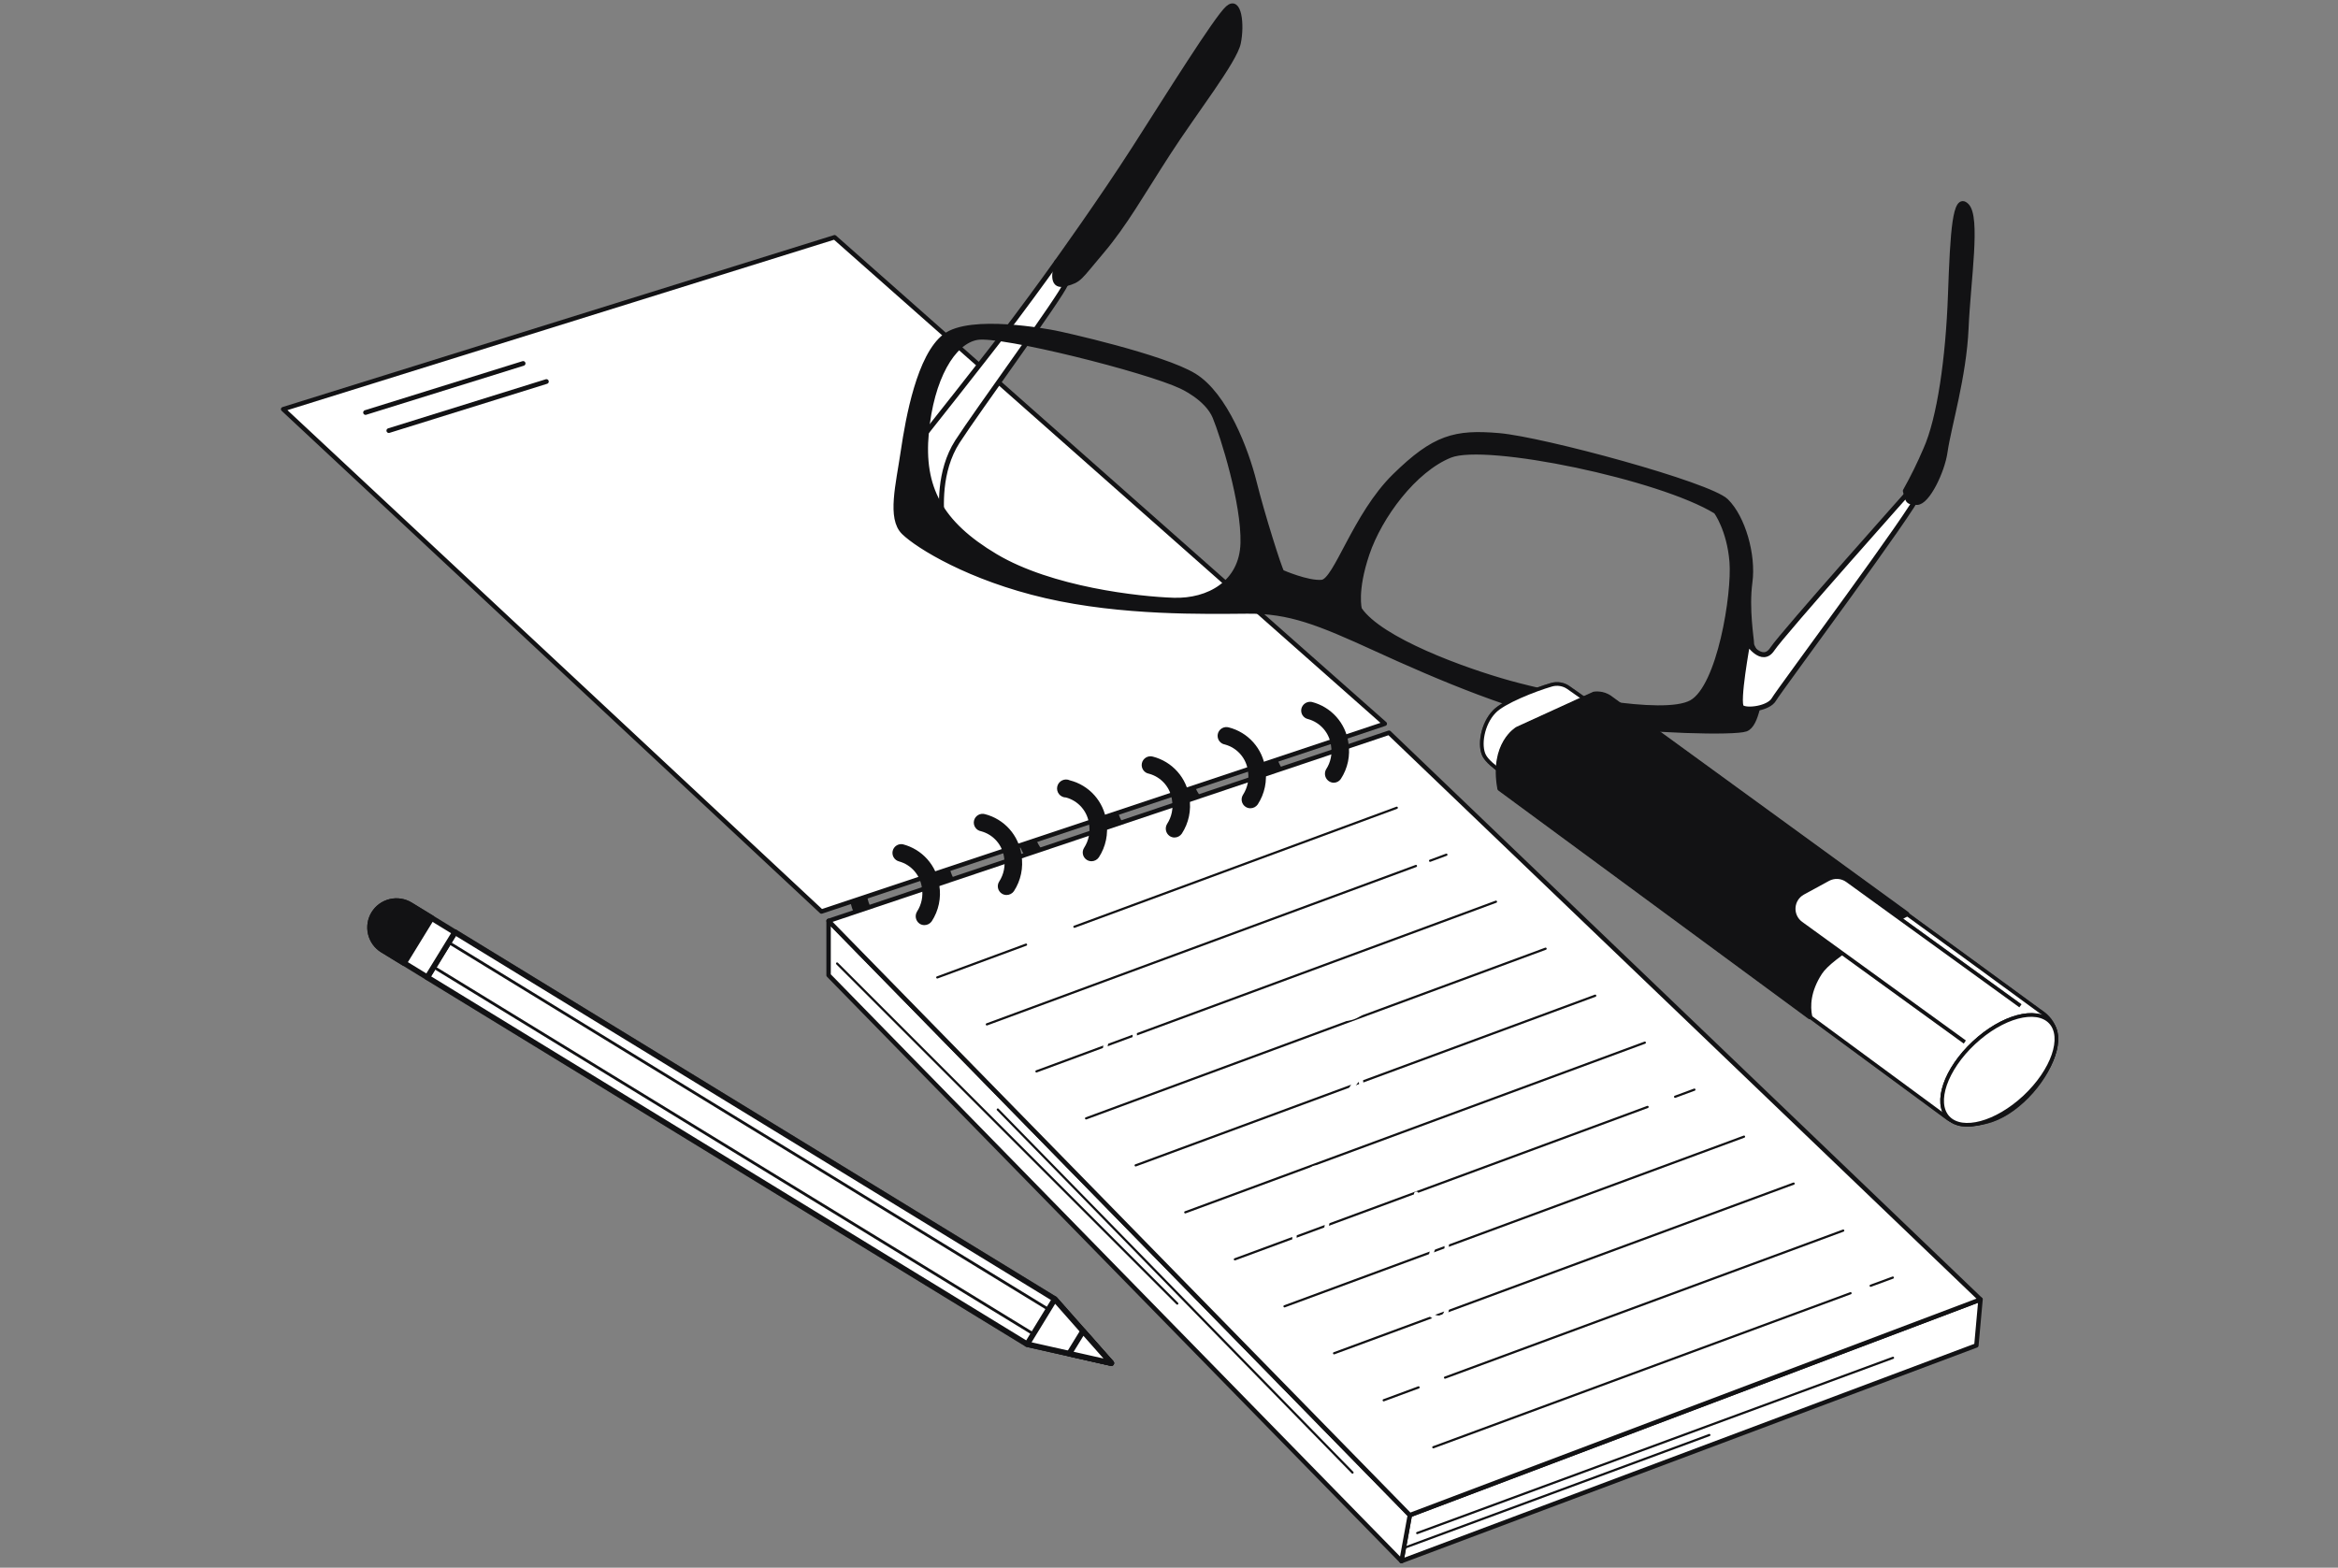 <svg width="501" height="336" viewBox="0 0 501 336" fill="none" xmlns="http://www.w3.org/2000/svg">
<rect x="0" y="0" width="501" height="336" fill="#808080" stroke="none"/>
<path d="M300.311 334.594L423.511 288.368L424.399 278.517L302.105 324.733L300.311 334.594Z" fill="white" stroke="#121214" stroke-width="0.947" stroke-linecap="round" stroke-linejoin="round"/>
<path d="M279.567 171.188C277.402 171.171 275.309 170.408 273.642 169.027C271.548 167.299 270.172 164.853 269.783 162.167C269.734 161.687 269.872 161.206 270.167 160.825C270.463 160.443 270.893 160.19 271.37 160.117C271.847 160.044 272.333 160.157 272.729 160.432C273.125 160.708 273.4 161.125 273.498 161.597C273.749 163.36 274.647 164.965 276.016 166.103C276.611 166.617 277.311 166.995 278.067 167.211C278.823 167.428 279.617 167.478 280.394 167.358C281.171 167.238 281.913 166.95 282.568 166.515C283.223 166.081 283.776 165.509 284.188 164.839C284.472 164.445 284.898 164.177 285.376 164.089C285.854 164.002 286.347 164.103 286.752 164.371C287.157 164.639 287.443 165.053 287.55 165.527C287.656 166.001 287.575 166.498 287.324 166.914C286.62 168.018 285.689 168.96 284.592 169.677C283.496 170.394 282.26 170.87 280.966 171.072C280.503 171.15 280.035 171.188 279.567 171.188Z" fill="#121214"/>
<path d="M261.785 176.678C257.028 176.678 252.773 172.896 251.972 167.666C251.934 167.423 251.944 167.174 252.001 166.935C252.059 166.696 252.164 166.47 252.309 166.271C252.454 166.072 252.637 165.903 252.848 165.775C253.058 165.647 253.292 165.562 253.535 165.524C254.027 165.46 254.525 165.587 254.926 165.88C255.327 166.173 255.599 166.609 255.687 167.097C256.246 170.773 259.344 173.359 262.576 172.886C263.352 172.76 264.092 172.47 264.747 172.036C265.403 171.601 265.958 171.033 266.377 170.368C266.661 169.974 267.087 169.705 267.565 169.618C268.043 169.531 268.536 169.632 268.941 169.9C269.346 170.168 269.632 170.582 269.739 171.056C269.845 171.53 269.764 172.027 269.513 172.442C268.809 173.547 267.878 174.489 266.781 175.206C265.685 175.923 264.449 176.398 263.155 176.601C262.701 176.664 262.243 176.69 261.785 176.678Z" fill="#121214"/>
<path d="M245.517 182.92C243.354 182.906 241.262 182.146 239.593 180.769C237.501 179.039 236.126 176.595 235.734 173.909C235.685 173.429 235.823 172.949 236.118 172.567C236.413 172.186 236.844 171.932 237.321 171.859C237.797 171.786 238.284 171.899 238.68 172.174C239.076 172.45 239.351 172.867 239.448 173.34C239.7 175.102 240.598 176.708 241.967 177.845C242.568 178.349 243.269 178.722 244.024 178.938C244.778 179.154 245.57 179.209 246.347 179.1C247.122 178.973 247.86 178.683 248.514 178.249C249.168 177.815 249.722 177.246 250.139 176.581C250.454 176.276 250.865 176.087 251.302 176.046C251.739 176.005 252.177 176.115 252.544 176.356C252.911 176.598 253.184 176.958 253.318 177.376C253.453 177.794 253.441 178.246 253.284 178.656C252.577 179.76 251.644 180.701 250.546 181.418C249.449 182.135 248.211 182.611 246.916 182.814C246.454 182.889 245.986 182.924 245.517 182.92Z" fill="#121214"/>
<path d="M227.735 188.015C222.978 188.015 218.723 184.223 217.923 179.003C217.873 178.754 217.874 178.498 217.926 178.25C217.978 178.001 218.08 177.766 218.225 177.558C218.37 177.35 218.556 177.173 218.772 177.039C218.987 176.904 219.227 176.815 219.478 176.776C219.729 176.737 219.985 176.749 220.231 176.811C220.477 176.874 220.708 176.985 220.909 177.139C221.111 177.293 221.28 177.487 221.405 177.708C221.53 177.928 221.609 178.172 221.637 178.424C222.207 182.101 225.294 184.686 228.526 184.214C229.301 184.087 230.04 183.798 230.695 183.366C231.35 182.933 231.907 182.367 232.328 181.705C232.455 181.481 232.626 181.285 232.832 181.13C233.038 180.975 233.273 180.864 233.524 180.803C233.774 180.743 234.035 180.735 234.288 180.779C234.542 180.823 234.784 180.919 234.999 181.061C235.215 181.203 235.398 181.387 235.539 181.603C235.68 181.818 235.776 182.061 235.819 182.315C235.863 182.569 235.854 182.829 235.792 183.079C235.731 183.329 235.619 183.564 235.463 183.77C234.758 184.874 233.827 185.816 232.731 186.535C231.635 187.253 230.399 187.731 229.105 187.938C228.651 187.997 228.193 188.022 227.735 188.015Z" fill="#121214"/>
<path d="M209.529 195.251C204.782 195.251 200.527 191.469 199.716 186.24C199.746 185.802 199.924 185.387 200.221 185.063C200.518 184.74 200.916 184.527 201.35 184.461C201.784 184.395 202.228 184.478 202.608 184.698C202.988 184.918 203.282 185.261 203.441 185.67C204 189.346 207.097 191.923 210.33 191.459C211.105 191.331 211.844 191.041 212.499 190.607C213.155 190.173 213.711 189.605 214.131 188.941C214.415 188.547 214.841 188.279 215.319 188.191C215.797 188.104 216.29 188.205 216.695 188.473C217.1 188.741 217.386 189.155 217.492 189.629C217.599 190.103 217.518 190.6 217.267 191.016C216.561 192.119 215.63 193.06 214.534 193.777C213.438 194.494 212.202 194.97 210.908 195.174C210.451 195.233 209.99 195.259 209.529 195.251Z" fill="#121214"/>
<path d="M191.901 201.706C189.737 201.693 187.645 200.933 185.977 199.554C183.885 197.825 182.509 195.38 182.118 192.694C182.069 192.215 182.206 191.734 182.502 191.353C182.797 190.971 183.228 190.718 183.704 190.645C184.181 190.572 184.668 190.685 185.064 190.96C185.46 191.236 185.735 191.653 185.832 192.125C186.084 193.887 186.981 195.493 188.35 196.631C188.946 197.145 189.646 197.523 190.402 197.739C191.157 197.956 191.951 198.006 192.728 197.886C193.505 197.765 194.247 197.478 194.902 197.043C195.557 196.608 196.11 196.036 196.523 195.367C196.838 195.061 197.248 194.873 197.686 194.832C198.123 194.791 198.561 194.9 198.928 195.142C199.294 195.384 199.568 195.744 199.702 196.162C199.837 196.58 199.825 197.031 199.668 197.441C198.961 198.545 198.028 199.487 196.93 200.204C195.832 200.92 194.595 201.396 193.3 201.6C192.837 201.674 192.37 201.71 191.901 201.706Z" fill="#121214"/>
<path d="M303.688 328.583L405.642 291.021" stroke="#121214" stroke-width="0.473" stroke-linecap="round" stroke-linejoin="round"/>
<path d="M301.005 331.718L366.287 307.568" stroke="#121214" stroke-width="0.473" stroke-linecap="round" stroke-linejoin="round"/>
<path d="M177.554 197.374V209.019L300.311 334.594L302.106 324.733L177.554 197.374Z" fill="white" stroke="#121214" stroke-width="0.947" stroke-linecap="round" stroke-linejoin="round"/>
<path d="M179.377 206.511L252.271 279.395" stroke="#121214" stroke-width="0.473" stroke-linecap="round" stroke-linejoin="round"/>
<path d="M213.812 237.81L289.823 315.615" stroke="#121214" stroke-width="0.473" stroke-linecap="round" stroke-linejoin="round"/>
<path d="M177.554 197.374L302.106 324.733L424.399 278.517L297.648 157.043L177.554 197.374Z" fill="white" stroke="#121214" stroke-width="0.947" stroke-linecap="round" stroke-linejoin="round"/>
<path d="M176.029 195.367L60.673 87.7L178.837 50.853L296.741 155.124L176.029 195.367Z" fill="white" stroke="#121214" stroke-width="0.947" stroke-linecap="round" stroke-linejoin="round"/>
<path d="M78.33 88.414L112.099 77.897" stroke="#121214" stroke-width="1.009" stroke-linecap="round" stroke-linejoin="round"/>
<path d="M83.318 92.293L117.087 81.776" stroke="#121214" stroke-width="1.009" stroke-linecap="round" stroke-linejoin="round"/>
<path d="M198.086 198.281C197.719 198.283 197.359 198.176 197.053 197.972C196.646 197.69 196.363 197.262 196.263 196.778C196.162 196.293 196.252 195.788 196.513 195.367C197.477 193.87 197.849 192.067 197.555 190.311C197.391 188.98 196.835 187.728 195.957 186.714C195.079 185.7 193.919 184.971 192.625 184.619C192.158 184.491 191.758 184.188 191.508 183.772C191.259 183.357 191.18 182.861 191.287 182.389C191.394 181.916 191.679 181.503 192.082 181.236C192.486 180.968 192.978 180.867 193.455 180.952C195.485 181.473 197.315 182.587 198.708 184.153C200.102 185.719 200.998 187.665 201.279 189.742C201.72 192.427 201.142 195.18 199.658 197.461C199.481 197.713 199.246 197.919 198.972 198.062C198.698 198.205 198.394 198.28 198.086 198.281Z" fill="#121214"/>
<path d="M215.694 191.826C215.327 191.828 214.968 191.721 214.662 191.517C214.455 191.382 214.277 191.207 214.139 191.002C214 190.798 213.903 190.568 213.854 190.325C213.804 190.083 213.804 189.834 213.851 189.591C213.899 189.348 213.994 189.118 214.131 188.912C215.091 187.413 215.462 185.613 215.173 183.856C215.01 182.525 214.453 181.273 213.575 180.259C212.697 179.245 211.537 178.516 210.243 178.164C209.99 178.122 209.749 178.029 209.534 177.891C209.318 177.753 209.134 177.572 208.99 177.36C208.847 177.147 208.749 176.908 208.702 176.657C208.654 176.405 208.658 176.147 208.714 175.897C208.77 175.647 208.876 175.412 209.027 175.204C209.177 174.997 209.367 174.822 209.587 174.691C209.807 174.56 210.051 174.476 210.305 174.442C210.559 174.409 210.817 174.428 211.063 174.497C213.094 175.018 214.923 176.132 216.317 177.698C217.711 179.264 218.606 181.21 218.888 183.287C219.329 185.972 218.751 188.725 217.267 191.006C217.09 191.258 216.854 191.465 216.58 191.607C216.307 191.75 216.003 191.825 215.694 191.826Z" fill="#121214"/>
<path d="M285.751 167.763C285.421 167.746 285.1 167.645 284.821 167.469C284.541 167.292 284.311 167.047 284.153 166.757C283.995 166.466 283.914 166.14 283.919 165.809C283.923 165.478 284.013 165.154 284.179 164.868C285.144 163.375 285.515 161.575 285.221 159.822C285.059 158.489 284.503 157.235 283.625 156.219C282.747 155.203 281.586 154.472 280.29 154.12C280.049 154.067 279.821 153.968 279.619 153.826C279.417 153.685 279.245 153.505 279.113 153.297C278.981 153.089 278.892 152.856 278.851 152.613C278.809 152.37 278.817 152.121 278.872 151.881C278.991 151.4 279.292 150.983 279.71 150.717C280.129 150.451 280.634 150.357 281.12 150.453C283.151 150.974 284.98 152.088 286.374 153.654C287.768 155.22 288.663 157.166 288.945 159.243C289.387 161.929 288.805 164.684 287.314 166.962C287.14 167.214 286.906 167.418 286.633 167.558C286.36 167.698 286.058 167.768 285.751 167.763Z" fill="#121214"/>
<path d="M267.94 173.234C267.573 173.236 267.214 173.128 266.908 172.925C266.701 172.79 266.523 172.614 266.385 172.41C266.246 172.205 266.149 171.975 266.1 171.733C266.051 171.491 266.05 171.241 266.097 170.999C266.145 170.756 266.24 170.525 266.377 170.32C267.338 168.821 267.709 167.02 267.419 165.264C267.256 163.933 266.699 162.681 265.821 161.667C264.943 160.653 263.783 159.924 262.489 159.572C262.237 159.53 261.995 159.437 261.78 159.299C261.565 159.16 261.38 158.98 261.237 158.767C261.093 158.555 260.995 158.316 260.948 158.065C260.9 157.813 260.905 157.554 260.96 157.305C261.016 157.055 261.123 156.819 261.273 156.612C261.423 156.405 261.614 156.23 261.833 156.099C262.053 155.968 262.298 155.883 262.551 155.85C262.805 155.817 263.063 155.835 263.309 155.905C265.341 156.423 267.172 157.537 268.566 159.103C269.96 160.669 270.855 162.617 271.134 164.695C271.575 167.38 270.997 170.133 269.513 172.414C269.336 172.666 269.1 172.872 268.827 173.015C268.553 173.158 268.249 173.233 267.94 173.234Z" fill="#121214"/>
<path d="M251.673 179.505C251.305 179.504 250.945 179.393 250.64 179.187C250.233 178.905 249.95 178.477 249.85 177.992C249.749 177.507 249.839 177.002 250.1 176.582C251.069 175.087 251.444 173.283 251.152 171.526C250.988 170.195 250.432 168.942 249.554 167.929C248.676 166.915 247.516 166.185 246.221 165.833C245.969 165.791 245.728 165.699 245.512 165.56C245.297 165.422 245.112 165.241 244.969 165.029C244.826 164.817 244.728 164.578 244.68 164.326C244.633 164.075 244.637 163.816 244.693 163.566C244.749 163.317 244.855 163.081 245.005 162.874C245.155 162.666 245.346 162.492 245.566 162.361C245.786 162.23 246.03 162.145 246.284 162.112C246.537 162.078 246.795 162.097 247.042 162.167C249.072 162.687 250.902 163.802 252.296 165.367C253.689 166.933 254.585 168.879 254.866 170.957C255.307 173.642 254.729 176.395 253.246 178.675C253.069 178.93 252.834 179.138 252.56 179.282C252.287 179.427 251.982 179.503 251.673 179.505Z" fill="#121214"/>
<path d="M233.891 184.59C233.525 184.587 233.167 184.48 232.859 184.281C232.652 184.146 232.474 183.971 232.335 183.766C232.197 183.561 232.1 183.331 232.051 183.089C232.001 182.847 232 182.597 232.048 182.355C232.096 182.112 232.191 181.882 232.328 181.676C233.288 180.177 233.659 178.376 233.37 176.62C233.206 175.289 232.65 174.037 231.772 173.023C230.894 172.009 229.734 171.28 228.44 170.928C228.151 170.928 227.865 170.863 227.604 170.738C227.344 170.613 227.114 170.431 226.933 170.205C226.753 169.98 226.625 169.716 226.559 169.435C226.494 169.153 226.493 168.86 226.556 168.578C226.619 168.296 226.744 168.031 226.923 167.804C227.102 167.577 227.33 167.393 227.589 167.265C227.849 167.138 228.134 167.071 228.423 167.068C228.712 167.066 228.998 167.129 229.26 167.252C231.292 167.769 233.124 168.882 234.518 170.448C235.913 172.015 236.807 173.963 237.085 176.041C237.527 178.726 236.948 181.48 235.464 183.76C235.287 184.014 235.052 184.223 234.779 184.367C234.505 184.511 234.201 184.588 233.891 184.59Z" fill="#121214"/>
<path d="M400.857 275.574L405.604 273.828" stroke="#121214" stroke-width="0.473" stroke-linecap="round" stroke-linejoin="round"/>
<path d="M307.142 310.193L396.544 277.176" stroke="#121214" stroke-width="0.473" stroke-linecap="round" stroke-linejoin="round"/>
<path d="M309.65 295.267L394.971 263.755" stroke="#121214" stroke-width="0.473" stroke-linecap="round" stroke-linejoin="round"/>
<path d="M296.509 300.12L303.977 297.361" stroke="#121214" stroke-width="0.473" stroke-linecap="round" stroke-linejoin="round"/>
<path d="M285.876 290.047L384.348 253.682" stroke="#121214" stroke-width="0.473" stroke-linecap="round" stroke-linejoin="round"/>
<path d="M275.254 279.984L373.716 243.619" stroke="#121214" stroke-width="0.473" stroke-linecap="round" stroke-linejoin="round"/>
<path d="M358.954 235.07L363.083 233.546" stroke="#121214" stroke-width="0.473" stroke-linecap="round" stroke-linejoin="round"/>
<path d="M264.621 269.911L353.049 237.251" stroke="#121214" stroke-width="0.473" stroke-linecap="round" stroke-linejoin="round"/>
<path d="M253.989 259.838L352.461 223.473" stroke="#121214" stroke-width="0.473" stroke-linecap="round" stroke-linejoin="round"/>
<path d="M243.356 249.774L341.828 213.409" stroke="#121214" stroke-width="0.473" stroke-linecap="round" stroke-linejoin="round"/>
<path d="M232.733 239.702L331.195 203.337" stroke="#121214" stroke-width="0.473" stroke-linecap="round" stroke-linejoin="round"/>
<path d="M222.101 229.629L320.563 193.264" stroke="#121214" stroke-width="0.473" stroke-linecap="round" stroke-linejoin="round"/>
<path d="M306.447 184.484L309.94 183.191" stroke="#121214" stroke-width="0.473" stroke-linecap="round" stroke-linejoin="round"/>
<path d="M211.468 219.555L303.417 185.603" stroke="#121214" stroke-width="0.473" stroke-linecap="round" stroke-linejoin="round"/>
<path d="M230.234 198.628L299.307 173.127" stroke="#121214" stroke-width="0.473" stroke-linecap="round" stroke-linejoin="round"/>
<path d="M200.845 209.492L219.862 202.468" stroke="#121214" stroke-width="0.473" stroke-linecap="round" stroke-linejoin="round"/>
<g style="mix-blend-mode:multiply">
<path d="M235 235.533C244.967 236.836 244.089 219.778 241.561 214.056C239.717 216.17 238.343 218.651 237.53 221.336C236.716 224.02 236.482 226.847 236.843 229.629C236.948 230.928 237.402 232.174 238.156 233.237C238.537 233.763 239.066 234.165 239.676 234.391C240.285 234.618 240.948 234.659 241.581 234.511C242.488 234.126 243.256 233.473 243.781 232.639C245.614 230.208 246.829 227.197 248.759 224.968C251.432 226.773 260.926 229.86 259.556 223.222C258.803 219.556 260.627 219.971 262.585 221.765C263.396 222.498 264.669 222.103 265.673 221.659L275.321 217.414C276.549 216.788 277.879 216.386 279.248 216.227C283.879 215.995 286.909 220.299 291.453 217.259C293.383 215.986 293.827 212.532 296.278 211.219C298.024 210.255 300.079 210.197 302.067 209.927C308.898 209.02 312.39 205.411 318.701 202.15" stroke="white" stroke-width="0.947" stroke-linecap="round" stroke-linejoin="round"/>
</g>
<g style="mix-blend-mode:multiply">
<path d="M242.739 246.195C246.473 246.831 249.666 243.426 252.966 242.335C257.182 240.927 259.016 239.209 263.068 237.463C268.423 235.167 274.714 234.105 273.594 226.01C272.832 228.905 272.745 232.089 272.157 235.118C276.499 237.27 277.666 233.575 278.11 230.294C279.567 230.257 281.007 229.967 282.365 229.435C282.365 230.043 282.558 230.728 282.548 231.307C284.632 232.147 285.443 231.577 285.877 229.734C288.183 229.3 289.003 227.139 290.952 226.608C291.444 232.021 292.824 236.759 292.505 242.297C288.81 243.262 288.231 236.884 289.167 234.24C290.132 231.442 292.911 229.947 293.933 227.023C294.146 227.38 293.982 227.795 294.097 228.181C298.748 225.402 304.711 226.155 309.323 222.903C310.77 221.881 311.802 219.835 313.336 219.121C316.675 217.577 317.668 219.391 320.158 215.754" stroke="white" stroke-width="0.947" stroke-linecap="round" stroke-linejoin="round"/>
</g>
<g style="mix-blend-mode:multiply">
<path d="M276.354 277.987C283.059 276.057 286.002 259.394 284.072 253.277C281.815 245.877 278.708 253.991 277.984 257.966C277.405 261.15 276.479 269.544 279.451 271.966C286.041 277.311 290.064 266.322 290.874 261.353C291.164 264.459 289.292 268.29 290.054 271.638C295.39 272.265 298.034 267.827 297.696 263.244C298.358 263.878 298.807 264.703 298.98 265.603C299.153 266.504 299.041 267.436 298.661 268.271C303.755 267.914 302.916 259.317 303.485 255.853C303.195 258.275 303.417 261.111 305.048 263.07C306.408 264.691 309.004 265.405 310.712 264.151C312.419 262.896 312.082 259.597 310.007 259.162V280.051C310.073 280.655 309.951 281.265 309.66 281.798C308.975 282.763 307.296 282.56 306.514 281.634C305.826 280.623 305.503 279.408 305.598 278.189C305.501 271.348 307.614 261.98 312.911 257.31C313.183 257.976 313.273 258.702 313.172 259.413C313.679 259.216 314.137 258.911 314.515 258.519C314.893 258.128 315.182 257.66 315.362 257.146C315.709 258.68 316.616 260.61 318.17 260.34C318.685 260.204 319.157 259.939 319.54 259.568C322.087 257.464 324.846 256.075 326.554 253.084C326.795 253.837 327.046 254.589 327.297 255.351C327.702 253.894 329.092 252.939 330.452 252.283C332.528 251.308 334.772 250.741 337.061 250.614C338.991 250.518 341.094 250.72 342.85 249.89C343.628 249.475 344.373 249.001 345.079 248.472C347.079 247.155 349.394 246.395 351.785 246.272" stroke="white" stroke-width="0.947" stroke-linecap="round" stroke-linejoin="round"/>
</g>
<path d="M196.86 94.753C196.86 94.753 212.25 75.36 217.46 68.423C222.67 61.486 226.442 56.15 226.442 56.15C226.442 56.15 229.221 58.34 228.372 60.829C227.523 63.319 209.22 88.318 205.148 94.666C201.077 101.015 201.646 109.052 201.945 111.821C202.244 114.59 194.168 105.54 196.86 94.753Z" fill="white" stroke="#121214" stroke-width="1.061" stroke-linecap="round" stroke-linejoin="round"/>
<path d="M226.442 56.15C226.442 56.15 236.023 42.825 243.134 31.73C250.245 20.634 260.627 3.971 263.097 1.752C265.567 -0.467 266.165 5.322 265.364 9.201C264.563 13.079 256.063 23.905 250.322 32.782C244.581 41.658 241.031 48.045 236.091 53.873C231.151 59.701 231.44 59.98 228.372 60.83C225.304 61.679 225.902 58.639 226.442 56.15Z" fill="#121214" stroke="#121214" stroke-width="1.061" stroke-linecap="round" stroke-linejoin="round"/>
<path d="M193.551 96.702C194.612 89.514 197.014 76.238 202.504 72.06C207.994 67.882 224.609 71.095 225.989 71.346C227.368 71.597 249.232 76.441 255.899 80.541C262.566 84.642 267.043 96.49 268.75 103.35C270.458 110.21 274.125 121.827 274.674 122.647C274.674 122.647 280.222 125.088 283.262 124.798C286.301 124.509 290.344 110.384 298.853 102.038C307.363 93.692 311.782 92.553 321.18 93.354C330.577 94.155 366.277 103.832 369.895 107.393C373.513 110.953 375.771 118.971 374.989 124.76C374.208 130.549 375.346 136.917 375.346 138.017C375.346 139.117 378.694 142.696 377.884 145.736C377.073 148.775 376.571 155.384 374.092 156.262C371.612 157.14 353.367 156.677 339.821 154.834C326.274 152.991 307.431 144.819 294.955 139.107C282.48 133.395 276.392 130.935 267.274 131.002C258.156 131.07 240.48 131.456 224.155 127.693C207.83 123.93 196.735 117.08 193.666 114.079C190.598 111.078 192.499 103.9 193.551 96.702ZM291.308 130.587C295.776 137.197 313.78 143.709 323.467 146.401C333.154 149.093 356.387 153.917 362.446 150.569C368.505 147.221 371.689 127.297 371.13 120.389C370.57 113.481 367.743 109.641 367.743 109.641C355.808 102.26 318.459 94.493 310.74 97.59C303.022 100.687 295.641 110.673 292.929 118.701C290.218 126.728 291.308 130.587 291.308 130.587ZM213.32 119.231C225.246 126.333 244.05 128.417 251.509 128.648C258.967 128.88 266.126 124.962 266.348 116.395C266.57 107.827 262.054 93.489 260.366 89.379C258.677 85.269 253.139 82.799 253.139 82.799C245.662 79.258 214.661 71.452 209.413 72.321C204.164 73.189 199.571 81.159 198.5 92.804C197.429 104.45 201.395 112.13 213.32 119.231Z" fill="#121214" stroke="#121214" stroke-width="1.061" stroke-linecap="round" stroke-linejoin="round"/>
<path d="M374.516 137.776C374.516 137.776 377.584 142.455 379.775 139.126C381.965 135.798 410.215 104.112 410.215 104.112C410.215 104.112 411.315 103.823 411.055 106.042C410.794 108.261 381.222 147.964 380.122 149.904C379.022 151.843 374.333 152.432 373.233 151.611C372.133 150.791 374.516 137.776 374.516 137.776Z" fill="white" stroke="#121214" stroke-width="1.061" stroke-linecap="round" stroke-linejoin="round"/>
<path d="M408.286 105.222C409.9 102.348 411.356 99.388 412.647 96.355C415.638 89.707 417.471 76.711 417.953 63.164C418.436 49.618 418.918 41.61 421.417 44.08C423.916 46.55 421.774 59.836 421.311 70.324C420.848 80.811 417.587 91.347 416.796 96.886C416.197 101.063 412.994 107.682 410.785 107.692C408.575 107.702 408.855 107.152 408.286 105.222Z" fill="#121214" stroke="#121214" stroke-width="1.061" stroke-linecap="round" stroke-linejoin="round"/>
<path d="M225.989 278.411L238.136 292.16L220.074 288.088L91.557 209.463L97.481 199.786L225.989 278.411Z" fill="white" stroke="#121214" stroke-width="1.197" stroke-linecap="round" stroke-linejoin="round"/>
<g style="mix-blend-mode:multiply" opacity="0.5">
<path d="M225.989 278.411L238.136 292.16L220.074 288.088L91.557 209.463L97.481 199.786L225.989 278.411Z" fill="white"/>
<path d="M225.989 278.411L238.136 292.16L220.074 288.088L91.557 209.463L97.481 199.786L225.989 278.411Z" stroke="#121214" stroke-width="1.197" stroke-linecap="round" stroke-linejoin="round"/>
</g>
<path d="M96.136 201.989L92.908 207.265L221.422 285.895L224.65 280.619L96.136 201.989Z" stroke="#121214" stroke-width="0.598" stroke-linecap="round" stroke-linejoin="round"/>
<path d="M226.018 278.44L220.104 288.098L238.136 292.16L226.018 278.44Z" fill="white" stroke="#121214" stroke-width="1.197" stroke-linecap="round" stroke-linejoin="round"/>
<path d="M229.115 290.124L238.136 292.16L232.077 285.3L229.115 290.124Z" fill="white" stroke="#121214" stroke-width="1.197" stroke-linecap="round" stroke-linejoin="round"/>
<path d="M80.133 195.821C79.744 196.455 79.483 197.161 79.366 197.896C79.249 198.632 79.278 199.383 79.452 200.107C79.626 200.831 79.941 201.514 80.379 202.116C80.817 202.718 81.37 203.228 82.005 203.617L91.557 209.464L97.481 199.815L87.929 193.968C86.649 193.182 85.11 192.936 83.648 193.283C82.187 193.63 80.923 194.543 80.133 195.821Z" fill="white" stroke="#121214" stroke-width="1.197" stroke-linecap="round" stroke-linejoin="round"/>
<path d="M80.133 195.821C79.744 196.455 79.483 197.161 79.366 197.896C79.249 198.632 79.278 199.383 79.452 200.107C79.626 200.831 79.941 201.514 80.379 202.116C80.817 202.718 81.37 203.228 82.005 203.617L86.579 206.415L92.503 196.766L87.929 193.968C86.649 193.182 85.11 192.936 83.648 193.283C82.187 193.63 80.923 194.543 80.133 195.821Z" fill="#121214" stroke="#121214" stroke-width="1.197" stroke-linecap="round" stroke-linejoin="round"/>
<path d="M339.473 149.75L336.086 147.366C335.563 146.999 334.963 146.754 334.331 146.651C333.7 146.547 333.053 146.587 332.439 146.768C328.86 147.81 322.106 150.463 320.176 152.557C317.668 155.143 316.876 159.822 318.082 162.022C319.289 164.222 324.238 167.03 324.238 167.03L344.973 154.41L339.473 149.75Z" fill="white" stroke="#121214" stroke-width="0.789" stroke-miterlimit="10"/>
<g style="mix-blend-mode:multiply" opacity="0.5">
<path d="M339.473 149.75L336.086 147.366C335.563 146.999 334.963 146.754 334.331 146.651C333.7 146.547 333.053 146.587 332.439 146.768C328.86 147.81 322.106 150.463 320.176 152.557C317.668 155.143 316.876 159.822 318.082 162.022C319.289 164.222 324.238 167.03 324.238 167.03L344.973 154.41L339.473 149.75Z" fill="white"/>
<path d="M339.473 149.75L336.086 147.366C335.563 146.999 334.963 146.754 334.331 146.651C333.7 146.547 333.053 146.587 332.439 146.768C328.86 147.81 322.106 150.463 320.176 152.557C317.668 155.143 316.876 159.822 318.082 162.022C319.289 164.222 324.238 167.03 324.238 167.03L344.973 154.41L339.473 149.75Z" stroke="#121214" stroke-width="0.789" stroke-miterlimit="10"/>
</g>
<path d="M341.586 148.775L325.184 156.272C325.184 156.272 319.636 159.408 321.392 169.008L417.442 239.731C417.442 239.731 420.781 242.162 426.811 240.107C432.841 238.052 439.016 230.941 440.319 224.93C441.621 218.919 437.424 217.028 436.643 216.362C435.861 215.696 344.828 149.489 344.828 149.489C343.866 148.875 342.718 148.622 341.586 148.775Z" fill="white" stroke="#121214" stroke-width="0.789" stroke-miterlimit="10"/>
<g style="mix-blend-mode:multiply" opacity="0.5">
<path d="M341.586 148.775L325.184 156.272C325.184 156.272 319.636 159.408 321.392 169.008L417.442 239.731C417.442 239.731 420.781 242.162 426.811 240.107C432.841 238.052 439.016 230.941 440.319 224.93C441.621 218.919 437.424 217.028 436.643 216.362C435.861 215.696 344.828 149.489 344.828 149.489C343.866 148.875 342.718 148.622 341.586 148.775Z" fill="white"/>
<path d="M341.586 148.775L325.184 156.272C325.184 156.272 319.636 159.408 321.392 169.008L417.442 239.731C417.442 239.731 420.781 242.162 426.811 240.107C432.841 238.052 439.016 230.941 440.319 224.93C441.621 218.919 437.424 217.028 436.643 216.362C435.861 215.696 344.828 149.489 344.828 149.489C343.866 148.875 342.718 148.622 341.586 148.775Z" stroke="#121214" stroke-width="0.789" stroke-miterlimit="10"/>
</g>
<path d="M433.855 235.119C427.805 240.763 420.482 242.751 417.452 239.547C414.423 236.344 416.922 229.156 422.971 223.502C429.021 217.848 436.344 215.87 439.373 219.073C442.403 222.277 439.894 229.465 433.855 235.119Z" fill="white" stroke="#121214" stroke-width="0.789" stroke-miterlimit="10"/>
<g style="mix-blend-mode:multiply">
<path d="M433.855 235.119C427.805 240.763 420.482 242.751 417.452 239.547C414.423 236.344 416.922 229.156 422.971 223.502C429.021 217.848 436.344 215.87 439.373 219.073C442.403 222.277 439.894 229.465 433.855 235.119Z" fill="white"/>
<path d="M433.855 235.119C427.805 240.763 420.482 242.751 417.452 239.547C414.423 236.344 416.922 229.156 422.971 223.502C429.021 217.848 436.344 215.87 439.373 219.073C442.403 222.277 439.894 229.465 433.855 235.119Z" stroke="#121214" stroke-width="0.789" stroke-miterlimit="10"/>
</g>
<path d="M344.819 149.489C343.859 148.877 342.714 148.624 341.586 148.775L325.184 156.272C325.184 156.272 319.636 159.408 321.392 169.008L387.812 217.916C387.339 215.658 387.426 212.358 389.964 208.441C392.318 204.784 402.893 198.889 408.604 195.898C381.57 176.225 344.819 149.489 344.819 149.489Z" fill="#121214" stroke="#121214" stroke-width="1.061" stroke-linecap="round" stroke-linejoin="round"/>
<path d="M421.031 223.328L385.95 197.905C385.425 197.525 385.004 197.019 384.726 196.433C384.448 195.848 384.322 195.202 384.359 194.555C384.397 193.908 384.597 193.281 384.94 192.731C385.284 192.182 385.761 191.728 386.326 191.411L391.758 188.449C392.396 188.104 393.117 187.945 393.841 187.991C394.564 188.038 395.26 188.286 395.849 188.71L432.937 215.571" fill="white"/>
<path d="M421.031 223.328L385.95 197.905C385.425 197.525 385.004 197.019 384.726 196.433C384.448 195.848 384.322 195.202 384.359 194.555C384.397 193.908 384.597 193.281 384.94 192.731C385.284 192.182 385.761 191.728 386.326 191.411L391.758 188.449C392.396 188.104 393.117 187.945 393.841 187.991C394.564 188.038 395.26 188.286 395.849 188.71L432.937 215.571" stroke="#121214" stroke-width="0.789" stroke-miterlimit="10"/>
<g style="mix-blend-mode:multiply" opacity="0.5">
<path d="M421.031 223.328L385.95 197.905C385.425 197.525 385.004 197.019 384.726 196.433C384.448 195.848 384.322 195.202 384.359 194.555C384.397 193.908 384.597 193.281 384.94 192.731C385.284 192.182 385.761 191.728 386.326 191.411L391.758 188.449C392.396 188.104 393.117 187.945 393.841 187.991C394.564 188.038 395.26 188.286 395.849 188.71L432.937 215.571" fill="white"/>
<path d="M421.031 223.328L385.95 197.905C385.425 197.525 385.004 197.019 384.726 196.433C384.448 195.848 384.322 195.202 384.359 194.555C384.397 193.908 384.597 193.281 384.94 192.731C385.284 192.182 385.761 191.728 386.326 191.411L391.758 188.449C392.396 188.104 393.117 187.945 393.841 187.991C394.564 188.038 395.26 188.286 395.849 188.71L432.937 215.571" stroke="#121214" stroke-width="0.789" stroke-miterlimit="10"/>
</g>
</svg>

